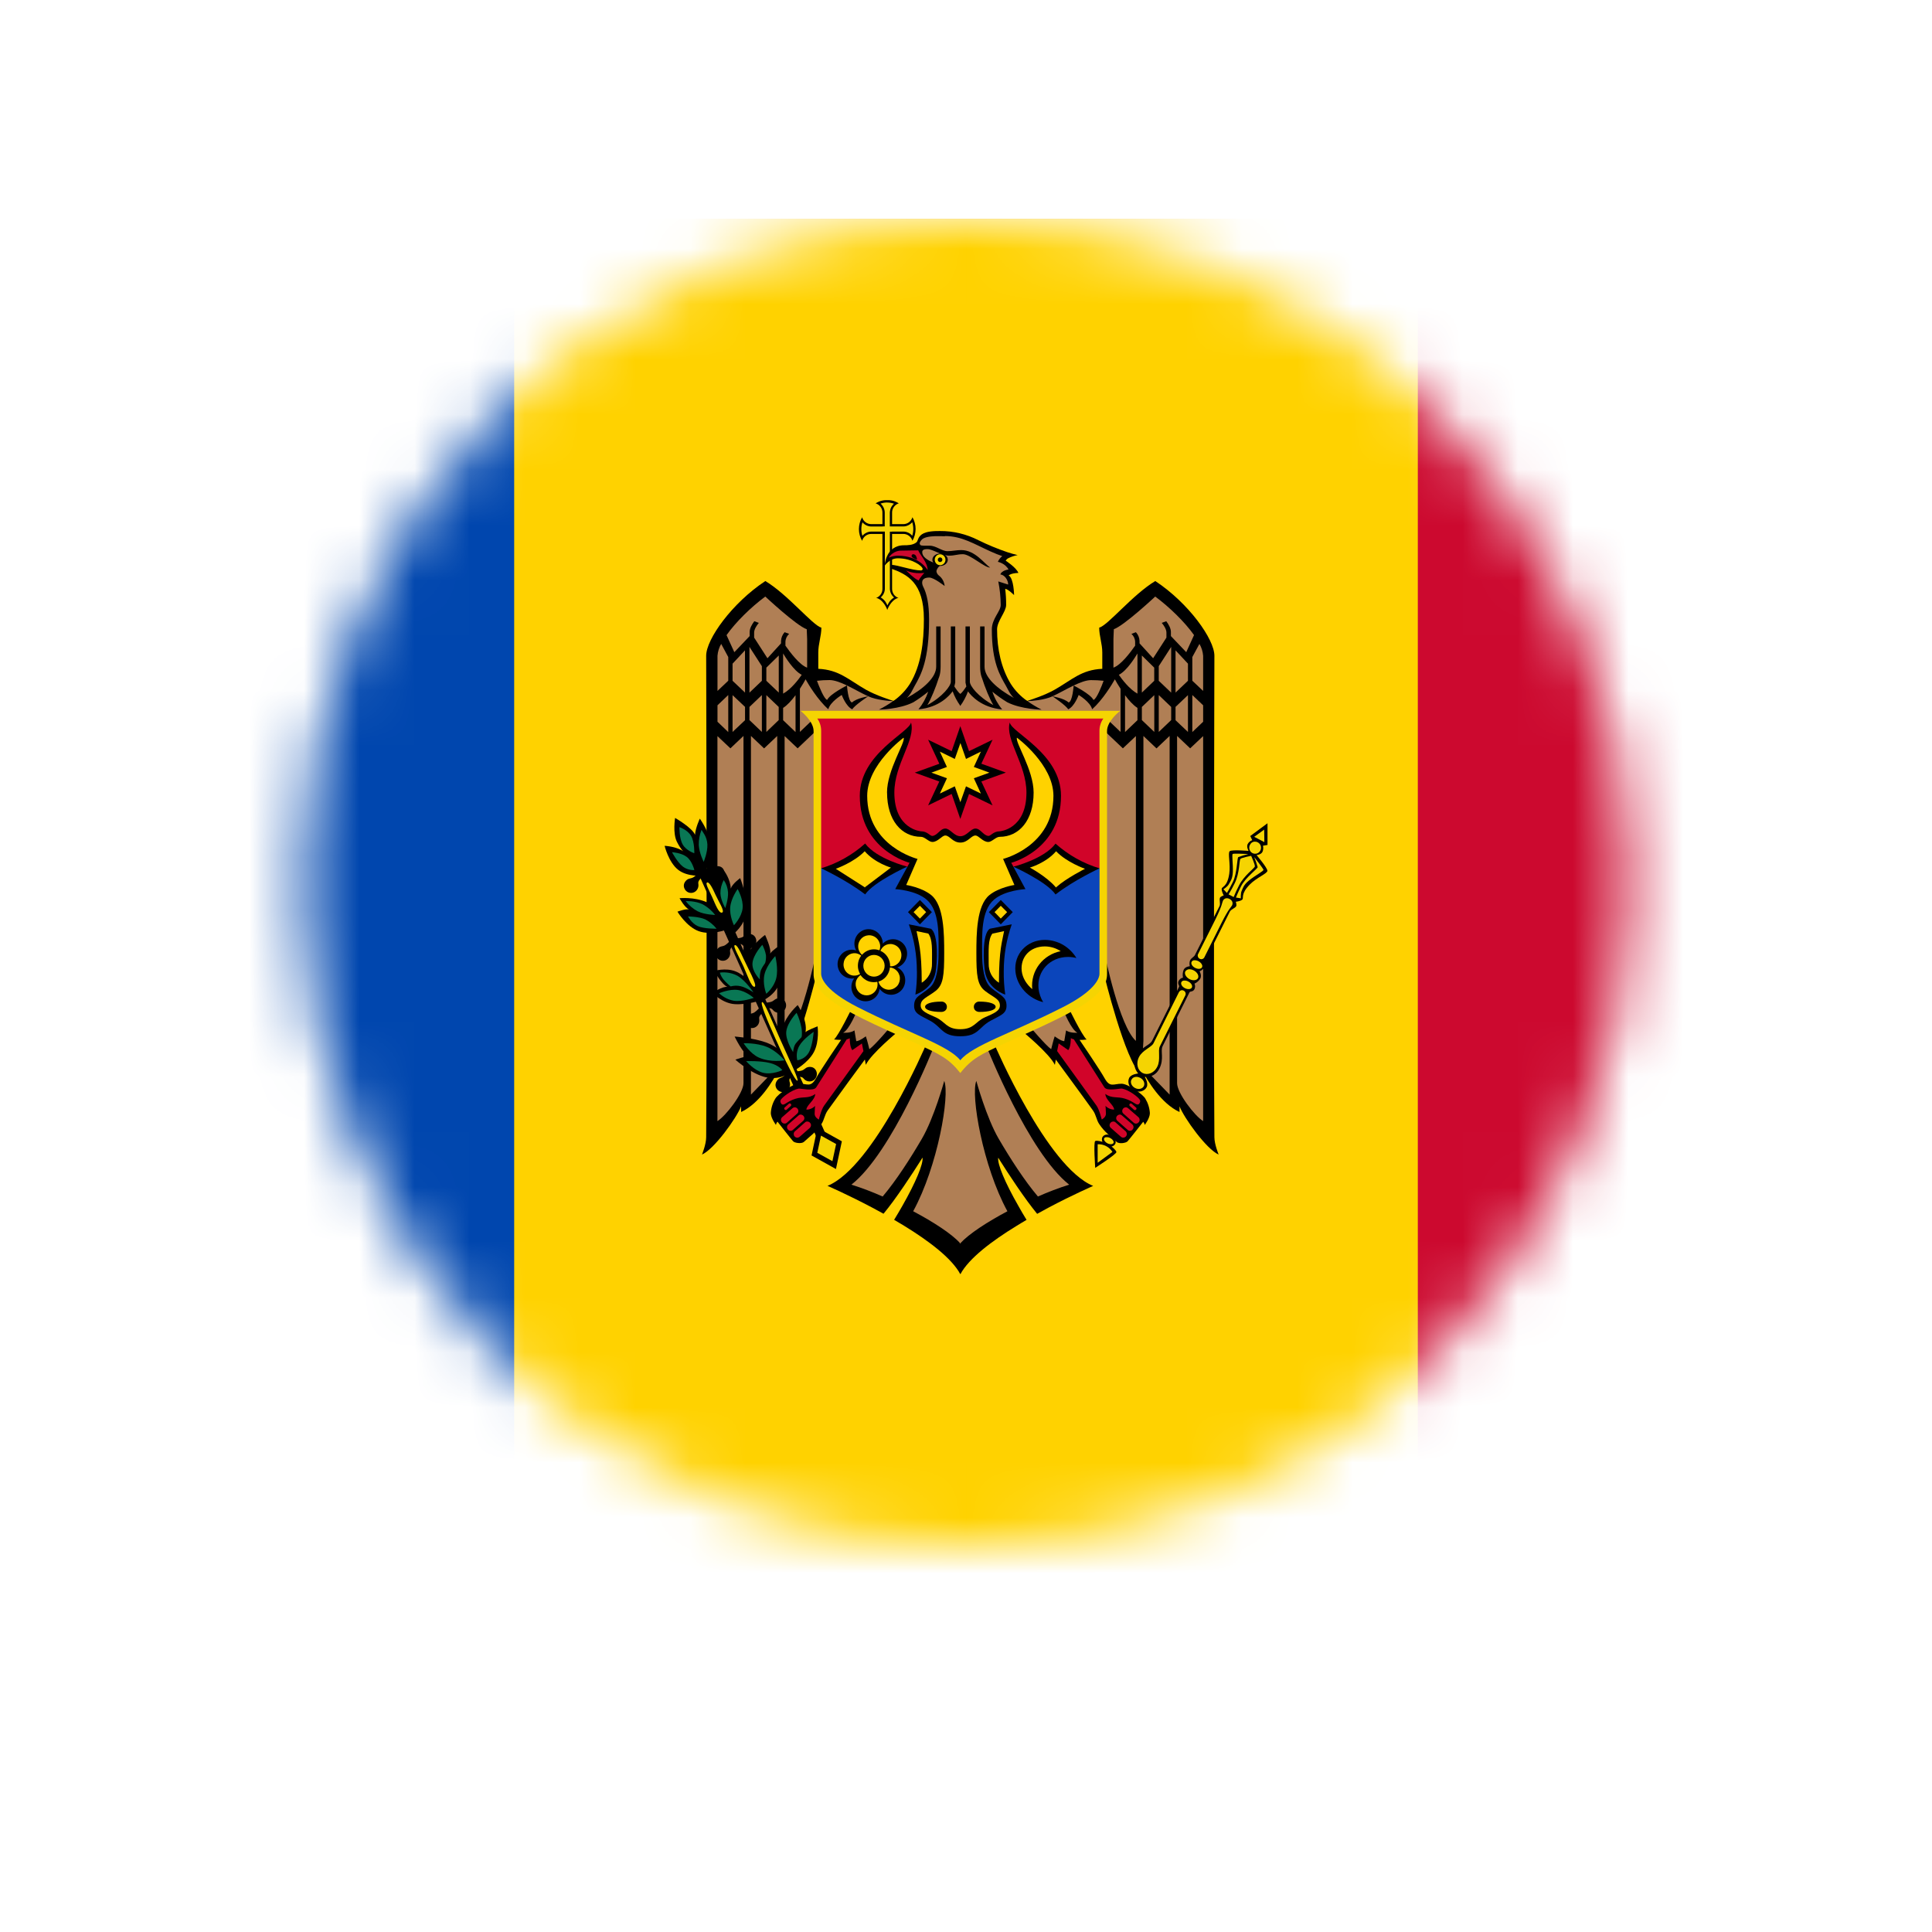 <svg width="35" height="35" viewBox="0 0 35 35" fill="none" xmlns="http://www.w3.org/2000/svg">
<g filter="url(#filter0_d)">
<circle cx="17.5" cy="16" r="13" fill="white"/>
</g>
<mask id="mask0" mask-type="alpha" maskUnits="userSpaceOnUse" x="5" y="3" width="25" height="26">
<circle cx="17.5" cy="16" r="12.037" fill="white"/>
</mask>
<g mask="url(#mask0)">
<path d="M42.055 3.963H-7.056V29H42.055V3.963Z" fill="#CC092F"/>
<path d="M25.685 3.963H-7.056V29H25.685V3.963Z" fill="#FFD200"/>
<path d="M9.315 3.963H-7.056V29H9.315V3.963Z" fill="#0046AE"/>
<path d="M16.073 9.061C15.999 9.057 15.926 9.078 15.863 9.119C15.899 9.13 15.931 9.152 15.953 9.183C15.975 9.213 15.987 9.25 15.986 9.288V9.495H15.784C15.747 9.495 15.71 9.483 15.681 9.461C15.65 9.439 15.629 9.407 15.618 9.371C15.58 9.436 15.56 9.509 15.56 9.585C15.56 9.66 15.58 9.734 15.618 9.798C15.628 9.762 15.65 9.73 15.68 9.707C15.71 9.685 15.746 9.672 15.784 9.673H15.986V10.665C15.987 10.702 15.976 10.738 15.955 10.768C15.935 10.797 15.906 10.82 15.872 10.832C15.969 10.846 16.052 10.978 16.074 11.05C16.097 10.978 16.18 10.846 16.277 10.832C16.243 10.82 16.213 10.798 16.192 10.768C16.172 10.738 16.16 10.702 16.161 10.665V9.673H16.364C16.401 9.672 16.437 9.684 16.467 9.707C16.497 9.729 16.519 9.761 16.53 9.797C16.567 9.732 16.587 9.658 16.587 9.583C16.587 9.508 16.567 9.434 16.53 9.37C16.519 9.406 16.497 9.438 16.467 9.461C16.437 9.483 16.401 9.495 16.364 9.495H16.161V9.288C16.16 9.25 16.172 9.214 16.194 9.183C16.216 9.152 16.247 9.13 16.282 9.119C16.22 9.078 16.147 9.057 16.073 9.061V9.061Z" fill="black"/>
<path d="M16.073 9.103C16.032 9.103 15.992 9.11 15.953 9.123C15.976 9.144 15.995 9.169 16.008 9.197C16.021 9.226 16.028 9.257 16.028 9.288V9.495C16.028 9.498 16.028 9.501 16.028 9.504V9.536H15.996L15.988 9.538H15.785C15.755 9.538 15.724 9.531 15.697 9.518C15.669 9.505 15.644 9.486 15.624 9.462C15.611 9.502 15.604 9.543 15.604 9.585C15.604 9.626 15.61 9.668 15.623 9.707C15.643 9.683 15.668 9.664 15.696 9.651C15.724 9.637 15.754 9.63 15.785 9.63H16.03C16.03 9.635 16.03 9.639 16.03 9.643V9.666C16.031 9.669 16.031 9.672 16.03 9.674V10.667C16.03 10.697 16.022 10.726 16.009 10.753C15.996 10.78 15.978 10.803 15.955 10.822C15.985 10.841 16.012 10.865 16.035 10.893C16.051 10.917 16.065 10.941 16.077 10.967C16.088 10.941 16.102 10.917 16.119 10.893C16.141 10.866 16.167 10.842 16.197 10.824C16.174 10.805 16.155 10.781 16.142 10.754C16.129 10.727 16.122 10.697 16.121 10.667V9.632H16.155C16.158 9.631 16.16 9.63 16.163 9.63H16.366C16.396 9.63 16.426 9.637 16.454 9.65C16.482 9.663 16.506 9.682 16.526 9.706C16.539 9.666 16.546 9.624 16.545 9.582C16.545 9.541 16.538 9.499 16.526 9.46C16.506 9.484 16.481 9.503 16.453 9.516C16.425 9.53 16.395 9.537 16.364 9.537H16.161C16.158 9.537 16.155 9.537 16.153 9.537H16.12V9.504C16.12 9.501 16.12 9.498 16.12 9.496V9.289C16.121 9.258 16.128 9.227 16.14 9.199C16.153 9.171 16.172 9.146 16.195 9.125C16.156 9.111 16.115 9.104 16.074 9.104" fill="#F5D402"/>
<path d="M18.608 12.698C18.49 12.616 18.389 12.511 18.311 12.389C18.137 12.104 18.063 11.755 18.063 11.401C18.063 11.251 18.227 11.082 18.227 10.96C18.228 10.863 18.222 10.764 18.21 10.667C18.268 10.675 18.371 10.781 18.371 10.781C18.371 10.781 18.367 10.477 18.273 10.424C18.273 10.424 18.311 10.384 18.449 10.379C18.41 10.28 18.219 10.157 18.219 10.157C18.231 10.137 18.248 10.121 18.269 10.111C18.322 10.085 18.378 10.066 18.436 10.056C18.373 10.041 18.31 10.024 18.248 10.003C18.069 9.942 17.895 9.87 17.726 9.787C17.509 9.676 17.27 9.618 17.027 9.62C16.929 9.62 16.786 9.622 16.702 9.679C16.625 9.732 16.631 9.799 16.604 9.823C16.54 9.879 16.431 9.878 16.379 9.878C16.04 9.878 16.027 10.248 16.027 10.248C16.027 10.248 16.114 10.114 16.267 10.114C16.522 10.114 16.715 10.256 16.715 10.308C16.715 10.33 16.688 10.334 16.688 10.334C16.521 10.334 16.27 10.236 16.137 10.231V10.298C16.435 10.404 16.737 10.554 16.737 11.214C16.737 11.63 16.688 12.054 16.484 12.388C16.406 12.51 16.304 12.616 16.186 12.698L17.397 12.921L18.608 12.698Z" fill="black"/>
<path d="M17.397 12.42L16.186 12.698C16.132 12.681 15.872 12.599 15.69 12.496C15.37 12.314 15.204 12.134 14.824 12.116V11.821C14.824 11.663 14.88 11.521 14.88 11.371C14.72 11.327 14.275 10.773 13.865 10.526C13.261 10.925 12.793 11.579 12.793 11.88C12.793 11.88 12.812 18.349 12.793 20.602C12.793 20.732 12.717 20.916 12.717 20.916C12.937 20.82 13.341 20.257 13.426 20.042V20.145C13.759 19.99 14.003 19.584 14.112 19.373C14.114 19.404 14.119 19.48 14.119 19.48C14.416 19.214 14.795 17.644 14.795 17.644L15.427 18.275C15.427 18.275 15.198 18.748 15.11 18.831C15.152 18.836 15.194 18.838 15.237 18.838C15.195 18.899 14.878 19.365 14.779 19.54C14.686 19.705 14.62 19.631 14.477 19.631C14.358 19.631 14.089 19.824 14.046 19.902C13.997 19.981 13.969 20.072 13.964 20.165C13.964 20.255 14.057 20.379 14.057 20.379C14.061 20.357 14.07 20.337 14.085 20.32C14.085 20.32 14.33 20.633 14.367 20.674C14.394 20.706 14.521 20.726 14.565 20.685C14.676 20.582 14.783 20.511 14.882 20.362C14.933 20.285 14.937 20.198 14.995 20.116C15.191 19.841 15.579 19.314 15.668 19.194C15.674 19.227 15.68 19.256 15.685 19.29C15.786 19.082 16.27 18.686 16.27 18.686L16.777 18.923C16.777 18.923 15.831 21.142 14.991 21.483C14.991 21.483 15.356 21.641 15.805 21.879C15.87 21.913 15.938 21.951 16.006 21.988C16.063 21.919 16.122 21.842 16.181 21.762C16.449 21.396 16.712 20.971 16.712 20.971C16.73 21.083 16.588 21.422 16.349 21.842C16.301 21.925 16.252 22.011 16.198 22.098C16.259 22.133 16.319 22.169 16.379 22.206C16.824 22.479 17.241 22.793 17.396 23.081L17.505 22.802L17.396 22.524V12.788L17.451 12.649L17.397 12.42Z" fill="black"/>
<path d="M17.396 22.524C17.24 22.351 16.912 22.139 16.543 21.943C16.989 21.128 17.21 19.839 17.106 19.582C17.106 19.582 16.923 20.25 16.7 20.631C16.493 20.985 16.238 21.383 15.99 21.676C15.806 21.594 15.617 21.522 15.424 21.461C16.163 20.881 16.917 18.965 16.917 18.965L16.136 18.596C16.136 18.596 15.844 18.943 15.749 19.007C15.749 19.007 15.709 18.835 15.685 18.774C15.685 18.774 15.573 18.86 15.512 18.862C15.512 18.862 15.493 18.745 15.479 18.667C15.403 18.72 15.274 18.709 15.274 18.709C15.387 18.653 15.52 18.321 15.52 18.321L14.774 17.31C14.774 17.31 14.513 18.593 14.214 18.857V13.334L14.45 13.557L14.808 13.216V12.957L14.491 13.259V12.478C14.539 12.405 14.57 12.35 14.594 12.306C14.645 12.397 14.812 12.677 15.006 12.849C15.038 12.716 15.249 12.59 15.249 12.59C15.249 12.59 15.325 12.799 15.44 12.85C15.481 12.777 15.727 12.615 15.727 12.615C15.727 12.615 15.519 12.647 15.435 12.726C15.363 12.71 15.344 12.418 15.344 12.418C15.344 12.418 15.038 12.57 14.985 12.679C14.927 12.663 14.836 12.428 14.8 12.333C14.876 12.324 14.952 12.32 15.028 12.32C15.115 12.32 15.227 12.362 15.344 12.418C15.472 12.48 15.607 12.558 15.726 12.613C15.88 12.684 16.112 12.699 16.18 12.701C16.098 12.759 16.013 12.81 15.924 12.855C15.924 12.855 16.29 12.852 16.547 12.722C16.641 12.664 16.73 12.6 16.815 12.531C16.776 12.647 16.716 12.755 16.639 12.85C17.017 12.817 17.205 12.597 17.258 12.523C17.292 12.618 17.339 12.706 17.398 12.787H17.534V22.245L17.396 22.524Z" fill="#B07F55"/>
<path d="M14.615 11.399L14.622 11.576V12.095C14.485 12.047 14.313 11.817 14.229 11.697V11.625C14.23 11.598 14.237 11.572 14.248 11.547C14.26 11.523 14.276 11.501 14.296 11.483L14.214 11.453C14.174 11.497 14.151 11.554 14.149 11.614V11.655L13.903 11.925L13.662 11.551V11.46C13.662 11.399 13.708 11.33 13.747 11.284L13.665 11.254C13.624 11.308 13.581 11.381 13.581 11.448V11.523C13.524 11.583 13.303 11.815 13.303 11.815L13.162 11.506C13.331 11.267 13.605 10.999 13.864 10.807C13.864 10.807 14.425 11.332 14.614 11.399H14.615Z" fill="#B07F55"/>
<path d="M13.193 11.903V12.332L12.998 12.517V11.88C13.004 11.804 13.027 11.73 13.065 11.665L13.193 11.903Z" fill="#B07F55"/>
<path d="M13.802 12.068V12.333L13.577 12.548V11.719L13.802 12.068Z" fill="#B07F55"/>
<path d="M13.497 12.547L13.271 12.333V12.023L13.496 11.782L13.497 12.547Z" fill="#B07F55"/>
<path d="M14.524 12.225C14.472 12.301 14.335 12.485 14.187 12.566V11.838C14.221 11.895 14.376 12.151 14.524 12.225Z" fill="#B07F55"/>
<path d="M14.108 11.875V12.547L13.883 12.333V12.095L14.108 11.875Z" fill="#B07F55"/>
<path d="M13.193 12.591V13.262L12.998 13.075V12.777L13.193 12.591Z" fill="#B07F55"/>
<path d="M13.497 12.806V13.047L13.271 13.26V12.593L13.497 12.806Z" fill="#B07F55"/>
<path d="M13.802 12.592V13.26L13.577 13.045V12.807L13.802 12.592Z" fill="#B07F55"/>
<path d="M14.107 12.807V13.045L13.883 13.26V12.593L14.107 12.807Z" fill="#B07F55"/>
<path d="M14.412 13.262L14.187 13.047V12.824C14.264 12.776 14.342 12.687 14.412 12.594V13.262Z" fill="#B07F55"/>
<path d="M13.842 13.558L14.08 13.333V18.859C14.08 18.859 14.096 19.133 14.107 19.311L13.604 19.83V13.332L13.842 13.558Z" fill="#B07F55"/>
<path d="M13.469 19.623C13.469 19.801 13.151 20.215 12.997 20.31V13.335L13.232 13.557L13.469 13.332V19.623Z" fill="#B07F55"/>
<path d="M15.441 19.024L15.614 18.903C15.614 18.903 15.626 18.961 15.642 19.042C15.568 19.145 15.141 19.737 14.931 20.028C14.878 20.099 14.834 20.282 14.834 20.282C14.834 20.282 14.758 20.245 14.758 20.178C14.758 20.111 14.766 20.035 14.766 20.035C14.746 20.056 14.721 20.073 14.694 20.084C14.667 20.096 14.639 20.102 14.609 20.102C14.609 20.021 14.763 19.933 14.769 19.818C14.652 19.907 14.55 19.861 14.414 19.904C14.267 19.95 14.226 20.013 14.181 20.011C14.153 20.009 14.13 19.962 14.14 19.933C14.158 19.884 14.34 19.746 14.467 19.721C14.498 19.715 14.738 19.775 14.786 19.699C14.985 19.386 15.308 18.878 15.339 18.829C15.358 18.825 15.377 18.818 15.394 18.808C15.394 18.808 15.392 18.968 15.441 19.025L15.441 19.024Z" fill="#D10429"/>
<path d="M14.328 19.999C14.332 20.004 14.334 20.011 14.334 20.018C14.334 20.025 14.331 20.031 14.326 20.036L14.248 20.106C14.242 20.109 14.236 20.11 14.23 20.109C14.224 20.108 14.218 20.105 14.214 20.1C14.21 20.095 14.208 20.089 14.207 20.082C14.207 20.076 14.209 20.07 14.213 20.065L14.291 19.995C14.294 19.993 14.297 19.991 14.3 19.99C14.303 19.989 14.306 19.989 14.309 19.989C14.316 19.99 14.323 19.994 14.328 19.999Z" fill="#D10429"/>
<path d="M14.446 20.083C14.452 20.089 14.456 20.096 14.459 20.104C14.462 20.112 14.463 20.12 14.463 20.128C14.463 20.136 14.461 20.144 14.458 20.152C14.454 20.159 14.45 20.166 14.444 20.172L14.253 20.341C14.239 20.352 14.223 20.356 14.207 20.354C14.19 20.353 14.175 20.344 14.164 20.331C14.153 20.319 14.147 20.302 14.148 20.286C14.148 20.269 14.155 20.253 14.167 20.241L14.358 20.075C14.368 20.067 14.379 20.062 14.392 20.06C14.402 20.06 14.412 20.061 14.422 20.065C14.431 20.069 14.44 20.075 14.446 20.083Z" fill="#D10429"/>
<path d="M14.555 20.214C14.561 20.22 14.565 20.227 14.568 20.235C14.571 20.243 14.572 20.251 14.572 20.259C14.572 20.267 14.57 20.275 14.566 20.283C14.563 20.29 14.558 20.297 14.552 20.303L14.361 20.472C14.355 20.477 14.348 20.481 14.34 20.483C14.332 20.486 14.324 20.486 14.316 20.485C14.308 20.485 14.3 20.482 14.293 20.478C14.286 20.474 14.28 20.469 14.274 20.462C14.263 20.45 14.257 20.433 14.258 20.417C14.258 20.4 14.265 20.384 14.277 20.372L14.468 20.206C14.477 20.197 14.488 20.192 14.5 20.191C14.511 20.191 14.521 20.193 14.53 20.197C14.54 20.201 14.548 20.207 14.555 20.215L14.555 20.214Z" fill="#D10429"/>
<path d="M14.621 20.318C14.631 20.317 14.641 20.319 14.651 20.323C14.66 20.327 14.669 20.333 14.675 20.341C14.687 20.353 14.693 20.37 14.692 20.386C14.691 20.403 14.684 20.419 14.673 20.431L14.482 20.598C14.469 20.607 14.453 20.612 14.437 20.61C14.421 20.608 14.406 20.6 14.395 20.588C14.384 20.576 14.379 20.56 14.379 20.544C14.379 20.527 14.385 20.511 14.396 20.499L14.587 20.33C14.596 20.322 14.607 20.318 14.619 20.317L14.621 20.318Z" fill="#D10429"/>
<path d="M17.396 12.42L18.608 12.698C18.662 12.681 18.922 12.599 19.103 12.496C19.423 12.314 19.589 12.134 19.969 12.116V11.821C19.969 11.663 19.913 11.521 19.913 11.371C20.074 11.327 20.519 10.773 20.929 10.526C21.533 10.925 22 11.579 22 11.88C22 11.88 21.982 18.349 22 20.602C22 20.732 22.077 20.916 22.077 20.916C21.857 20.82 21.453 20.257 21.368 20.042V20.145C21.035 19.99 20.791 19.584 20.682 19.373C20.68 19.404 20.675 19.48 20.675 19.48C20.378 19.214 19.999 17.644 19.999 17.644L19.368 18.276C19.368 18.276 19.596 18.749 19.685 18.832C19.643 18.837 19.6 18.84 19.558 18.839C19.599 18.9 19.917 19.366 20.016 19.542C20.109 19.706 20.175 19.633 20.318 19.633C20.436 19.633 20.705 19.825 20.749 19.903C20.797 19.983 20.826 20.073 20.831 20.167C20.831 20.257 20.738 20.38 20.738 20.38C20.734 20.358 20.725 20.338 20.71 20.322C20.71 20.322 20.465 20.634 20.428 20.675C20.401 20.707 20.274 20.728 20.23 20.687C20.119 20.584 20.012 20.512 19.913 20.363C19.862 20.287 19.858 20.199 19.8 20.117C19.604 19.842 19.215 19.316 19.127 19.195C19.12 19.229 19.116 19.257 19.11 19.291C19.009 19.083 18.525 18.687 18.525 18.687L18.018 18.925C18.018 18.925 18.964 21.143 19.804 21.484C19.804 21.484 19.439 21.642 18.99 21.88C18.924 21.915 18.857 21.952 18.789 21.99C18.732 21.92 18.673 21.843 18.614 21.763C18.346 21.397 18.084 20.973 18.084 20.973C18.065 21.084 18.207 21.424 18.447 21.843C18.494 21.927 18.543 22.012 18.597 22.099C18.537 22.135 18.476 22.17 18.416 22.208C17.971 22.48 17.554 22.794 17.399 23.082L17.29 22.804L17.399 22.526V12.789L17.344 12.65L17.396 12.42Z" fill="black"/>
<path d="M17.396 22.524C17.555 22.351 17.882 22.139 18.25 21.943C17.804 21.128 17.583 19.839 17.687 19.582C17.687 19.582 17.87 20.25 18.093 20.631C18.3 20.985 18.555 21.383 18.803 21.676C18.988 21.594 19.177 21.522 19.369 21.461C18.631 20.881 17.875 18.965 17.875 18.965L18.656 18.596C18.656 18.596 18.948 18.943 19.043 19.007C19.043 19.007 19.084 18.835 19.107 18.774C19.107 18.774 19.219 18.86 19.28 18.862C19.28 18.862 19.299 18.745 19.313 18.667C19.39 18.72 19.518 18.709 19.518 18.709C19.405 18.653 19.273 18.321 19.273 18.321L20.018 17.31C20.018 17.31 20.28 18.593 20.578 18.857V13.334L20.342 13.557L19.983 13.217V12.959L20.3 13.26V12.478C20.252 12.405 20.221 12.35 20.197 12.306C20.145 12.397 19.978 12.677 19.785 12.849C19.753 12.716 19.541 12.59 19.541 12.59C19.541 12.59 19.466 12.799 19.351 12.85C19.31 12.777 19.067 12.615 19.067 12.615C19.067 12.615 19.275 12.648 19.359 12.726C19.431 12.71 19.45 12.419 19.45 12.419C19.45 12.419 19.755 12.571 19.809 12.68C19.867 12.664 19.958 12.429 19.993 12.333C19.918 12.325 19.841 12.321 19.765 12.321C19.678 12.321 19.567 12.363 19.45 12.419C19.321 12.481 19.187 12.558 19.068 12.614C18.914 12.685 18.682 12.699 18.614 12.702C18.695 12.76 18.781 12.811 18.869 12.856C18.869 12.856 18.504 12.852 18.247 12.722C18.153 12.665 18.064 12.601 17.978 12.531C18.017 12.648 18.077 12.757 18.155 12.852C17.777 12.819 17.589 12.599 17.536 12.525C17.502 12.62 17.455 12.708 17.396 12.789H17.26V22.247L17.396 22.524Z" fill="#B07F55"/>
<path d="M20.178 11.399L20.171 11.576V12.095C20.308 12.047 20.48 11.817 20.564 11.697V11.625C20.563 11.598 20.556 11.572 20.545 11.547C20.533 11.523 20.517 11.501 20.497 11.483L20.578 11.453C20.619 11.497 20.642 11.554 20.644 11.614V11.655L20.89 11.925L21.131 11.551V11.46C21.131 11.399 21.085 11.33 21.046 11.284L21.128 11.254C21.169 11.308 21.212 11.381 21.212 11.448V11.523C21.269 11.583 21.49 11.815 21.49 11.815C21.49 11.815 21.601 11.571 21.631 11.505C21.462 11.267 21.187 10.999 20.928 10.807C20.928 10.807 20.367 11.332 20.178 11.399L20.178 11.399Z" fill="#B07F55"/>
<path d="M21.6 11.903V12.332L21.796 12.517V11.88C21.79 11.804 21.767 11.73 21.729 11.665L21.6 11.903Z" fill="#B07F55"/>
<path d="M20.992 12.068V12.333L21.217 12.548V11.719L20.992 12.068Z" fill="#B07F55"/>
<path d="M21.296 12.547L21.521 12.333V12.023L21.296 11.782V12.547Z" fill="#B07F55"/>
<path d="M20.269 12.225C20.322 12.301 20.458 12.485 20.606 12.566V11.838C20.572 11.895 20.417 12.151 20.269 12.225Z" fill="#B07F55"/>
<path d="M20.686 11.875V12.547L20.91 12.333V12.095L20.686 11.875Z" fill="#B07F55"/>
<path d="M21.6 12.591V13.262L21.796 13.075V12.777L21.6 12.591Z" fill="#B07F55"/>
<path d="M21.296 12.806V13.047L21.521 13.26V12.593L21.296 12.806Z" fill="#B07F55"/>
<path d="M20.992 12.592V13.26L21.217 13.045V12.807L20.992 12.592Z" fill="#B07F55"/>
<path d="M20.686 12.807V13.045L20.911 13.26V12.593L20.686 12.807Z" fill="#B07F55"/>
<path d="M20.381 13.262L20.606 13.047V12.824C20.529 12.776 20.45 12.687 20.381 12.594V13.262Z" fill="#B07F55"/>
<path d="M20.951 13.558L20.714 13.333V18.859C20.714 18.859 20.697 19.133 20.686 19.311L21.189 19.83V13.332L20.951 13.558Z" fill="#B07F55"/>
<path d="M21.324 19.623C21.324 19.801 21.642 20.215 21.796 20.31V13.335L21.561 13.557L21.324 13.332V19.623Z" fill="#B07F55"/>
<path d="M19.352 19.024L19.179 18.902C19.179 18.902 19.167 18.96 19.151 19.041C19.226 19.144 19.651 19.736 19.862 20.026C19.915 20.098 19.959 20.281 19.959 20.281C19.959 20.281 20.035 20.244 20.035 20.177C20.035 20.11 20.027 20.033 20.027 20.033C20.047 20.055 20.072 20.072 20.099 20.083C20.126 20.095 20.154 20.101 20.183 20.101C20.183 20.02 20.03 19.932 20.024 19.817C20.141 19.905 20.243 19.86 20.379 19.903C20.526 19.949 20.567 20.012 20.612 20.009C20.64 20.008 20.663 19.961 20.653 19.932C20.635 19.883 20.453 19.745 20.325 19.72C20.295 19.714 20.055 19.774 20.007 19.698C19.808 19.384 19.485 18.876 19.454 18.828C19.435 18.824 19.416 18.817 19.399 18.807C19.399 18.807 19.401 18.967 19.352 19.024V19.024Z" fill="#D10429"/>
<path d="M20.465 19.999C20.463 20.002 20.461 20.005 20.46 20.008C20.459 20.011 20.458 20.015 20.459 20.018C20.459 20.021 20.459 20.025 20.461 20.028C20.462 20.031 20.464 20.034 20.467 20.036L20.545 20.106C20.55 20.11 20.557 20.112 20.564 20.111C20.57 20.11 20.577 20.107 20.581 20.102C20.584 20.099 20.585 20.096 20.587 20.093C20.588 20.09 20.589 20.087 20.589 20.083C20.589 20.08 20.588 20.076 20.587 20.073C20.585 20.07 20.584 20.067 20.581 20.065L20.501 19.995C20.499 19.993 20.496 19.991 20.493 19.99C20.49 19.989 20.486 19.989 20.483 19.989C20.476 19.99 20.469 19.994 20.465 19.999H20.465Z" fill="#D10429"/>
<path d="M20.346 20.083C20.341 20.089 20.337 20.096 20.334 20.104C20.331 20.112 20.33 20.12 20.33 20.128C20.33 20.136 20.332 20.144 20.335 20.152C20.339 20.159 20.343 20.166 20.349 20.172L20.54 20.341C20.553 20.352 20.57 20.356 20.586 20.355C20.603 20.353 20.618 20.344 20.628 20.331C20.64 20.319 20.646 20.302 20.645 20.286C20.645 20.269 20.638 20.253 20.626 20.241L20.435 20.075C20.425 20.067 20.413 20.062 20.401 20.06C20.391 20.06 20.381 20.061 20.371 20.065C20.362 20.069 20.353 20.075 20.346 20.083Z" fill="#D10429"/>
<path d="M20.238 20.214C20.232 20.22 20.228 20.227 20.225 20.235C20.222 20.243 20.221 20.251 20.221 20.259C20.221 20.267 20.223 20.275 20.227 20.283C20.23 20.29 20.235 20.297 20.241 20.303L20.432 20.472C20.438 20.477 20.445 20.481 20.453 20.483C20.461 20.486 20.469 20.486 20.477 20.485C20.485 20.485 20.493 20.482 20.5 20.478C20.507 20.474 20.513 20.469 20.518 20.462C20.529 20.45 20.535 20.433 20.535 20.417C20.534 20.4 20.527 20.384 20.515 20.372L20.324 20.206C20.315 20.197 20.304 20.192 20.292 20.191C20.282 20.191 20.272 20.193 20.262 20.197C20.253 20.201 20.244 20.207 20.238 20.215V20.214Z" fill="#D10429"/>
<path d="M20.172 20.318C20.162 20.317 20.152 20.319 20.142 20.323C20.133 20.327 20.124 20.333 20.118 20.341C20.107 20.353 20.101 20.37 20.101 20.387C20.102 20.403 20.109 20.419 20.121 20.431L20.312 20.598C20.325 20.607 20.341 20.611 20.356 20.609C20.372 20.607 20.387 20.599 20.397 20.587C20.408 20.575 20.414 20.559 20.414 20.543C20.413 20.527 20.407 20.511 20.397 20.499L20.206 20.33C20.197 20.322 20.185 20.318 20.174 20.317L20.172 20.318Z" fill="#D10429"/>
<path d="M17.116 9.711C17.429 9.711 17.649 9.857 17.945 9.99C18.022 10.025 18.093 10.053 18.157 10.075C18.122 10.102 18.095 10.137 18.077 10.178C18.077 10.178 18.21 10.203 18.27 10.317C18.27 10.317 18.144 10.332 18.123 10.407C18.194 10.412 18.264 10.503 18.264 10.59L18.085 10.533C18.113 10.674 18.128 10.817 18.129 10.96C18.129 11.074 17.968 11.208 17.968 11.401C17.968 12.005 18.118 12.238 18.224 12.425C18.265 12.498 18.299 12.582 18.369 12.645C18.063 12.478 17.836 12.271 17.836 12.079V11.348H17.756V12.078C17.756 12.217 17.79 12.283 17.79 12.283C17.837 12.438 17.935 12.677 17.995 12.773C17.713 12.618 17.57 12.424 17.57 12.352V11.348H17.491V12.366L17.506 12.436C17.472 12.488 17.427 12.55 17.397 12.571C17.367 12.55 17.323 12.488 17.289 12.436L17.305 12.366V11.348H17.225V12.352C17.225 12.424 17.082 12.618 16.8 12.773C16.861 12.677 16.958 12.439 17.006 12.283C17.006 12.283 17.04 12.218 17.04 12.078V11.348H16.96V12.078C16.96 12.271 16.733 12.479 16.427 12.645C16.497 12.582 16.53 12.497 16.571 12.424C16.688 12.22 16.831 11.96 16.831 11.221C16.831 10.943 16.791 10.755 16.722 10.623C16.701 10.579 16.672 10.463 16.835 10.463C16.92 10.463 17.113 10.616 17.113 10.616C17.11 10.578 17.098 10.542 17.08 10.509C17.062 10.476 17.037 10.447 17.007 10.425C16.995 10.415 16.985 10.403 16.977 10.389C16.97 10.375 16.965 10.36 16.964 10.344C16.975 10.301 17.002 10.264 17.039 10.241C17.062 10.231 16.707 10.167 16.707 10.003C16.707 9.969 16.728 9.948 16.802 9.948C16.898 9.948 17.056 10.066 17.196 10.066C17.299 10.066 17.34 10.04 17.446 10.04C17.575 10.04 17.845 10.291 17.937 10.281C17.834 10.215 17.667 9.965 17.414 9.965C17.327 9.965 17.248 9.985 17.166 9.985C17.061 9.985 16.958 9.886 16.845 9.886C16.768 9.886 16.684 9.891 16.671 9.871C16.649 9.836 16.669 9.815 16.689 9.787C16.728 9.733 16.836 9.717 16.942 9.713C16.974 9.713 17.006 9.712 17.036 9.713C17.066 9.715 17.093 9.715 17.118 9.715L17.116 9.711Z" fill="#B07F55"/>
<path d="M16.101 10.102C16.125 10.062 16.16 10.029 16.201 10.007C16.242 9.985 16.288 9.973 16.334 9.975C16.404 9.975 16.634 9.97 16.634 9.97C16.665 10.051 16.805 10.187 16.805 10.328C16.805 10.328 16.662 10.067 16.266 10.067C16.21 10.067 16.154 10.079 16.102 10.102H16.101Z" fill="#CC092F"/>
<path d="M16.745 10.378C16.745 10.378 16.661 10.469 16.643 10.517C16.559 10.485 16.414 10.332 16.414 10.332C16.414 10.332 16.537 10.405 16.745 10.378Z" fill="#D10429"/>
<path d="M16.612 10.139C16.612 10.139 16.514 10.107 16.514 10.074C16.514 10.031 16.561 10.031 16.59 10.064C16.603 10.087 16.611 10.112 16.612 10.139V10.139Z" fill="black"/>
<path d="M17.031 10.253C17.108 10.253 17.17 10.203 17.17 10.14C17.17 10.078 17.108 10.028 17.031 10.028C16.954 10.028 16.891 10.078 16.891 10.14C16.891 10.203 16.954 10.253 17.031 10.253Z" fill="black"/>
<path d="M17.031 10.239C17.084 10.239 17.128 10.195 17.128 10.14C17.128 10.086 17.084 10.041 17.031 10.041C16.977 10.041 16.934 10.086 16.934 10.14C16.934 10.195 16.977 10.239 17.031 10.239Z" fill="#F5D402"/>
<path d="M17.031 10.182C17.053 10.182 17.072 10.164 17.072 10.14C17.072 10.117 17.053 10.098 17.031 10.098C17.008 10.098 16.989 10.117 16.989 10.14C16.989 10.164 17.008 10.182 17.031 10.182Z" fill="black"/>
<path d="M14.809 20.43L15.251 20.676L15.144 21.178L14.702 20.932L14.809 20.43Z" fill="black"/>
<path d="M12.75 15.612L12.59 15.686L14.389 19.703H14.58L12.75 15.612ZM14.871 20.35L14.741 20.487L14.823 20.67L14.981 20.596L14.871 20.35Z" fill="black"/>
<path d="M13.309 18.779C13.309 18.779 13.46 19.098 13.576 19.141C13.516 19.125 13.322 19.197 13.322 19.197C13.322 19.197 13.664 19.507 13.953 19.528C14.198 19.545 14.317 19.42 14.317 19.42L14.268 19.155C14.162 19.034 14.028 18.941 13.878 18.885C13.635 18.799 13.309 18.778 13.309 18.778V18.779Z" fill="black"/>
<path d="M14.451 18.208C14.451 18.208 14.242 18.39 14.185 18.602C14.127 18.814 14.222 19.054 14.222 19.054L14.398 19.388C14.398 19.388 14.641 19.255 14.745 19.058C14.849 18.86 14.811 18.593 14.811 18.593C14.811 18.593 14.618 18.666 14.593 18.699C14.633 18.48 14.451 18.207 14.451 18.207L14.451 18.208Z" fill="black"/>
<path d="M13.779 18.123C13.779 18.123 13.541 18.205 13.31 18.191C13.09 18.177 12.906 17.989 12.906 17.989C12.906 17.989 13.089 17.863 13.179 17.879C13.08 17.843 12.937 17.59 12.937 17.59C12.937 17.59 13.141 17.527 13.322 17.596C13.503 17.666 13.661 17.868 13.661 17.868L13.779 18.123H13.779Z" fill="black"/>
<path d="M13.86 16.937C13.86 16.937 13.979 17.188 13.951 17.276C13.988 17.218 14.128 17.127 14.128 17.127C14.128 17.127 14.212 17.534 14.132 17.785C14.051 18.036 13.804 18.132 13.804 18.132L13.534 17.594C13.534 17.594 13.493 17.395 13.578 17.237C13.662 17.08 13.86 16.937 13.86 16.937V16.937Z" fill="black"/>
<path d="M12.312 16.272C12.312 16.272 12.57 16.244 12.803 16.344C13 16.427 13.06 16.579 13.06 16.579L13.157 16.843C13.157 16.843 12.877 16.95 12.656 16.868C12.435 16.787 12.273 16.516 12.273 16.516C12.273 16.516 12.427 16.456 12.486 16.478C12.4 16.44 12.311 16.272 12.311 16.272H12.312Z" fill="black"/>
<path d="M13.121 15.78C13.121 15.78 13.234 15.928 13.238 16.098C13.268 16.008 13.409 15.908 13.409 15.908C13.409 15.908 13.553 16.266 13.521 16.52C13.49 16.774 13.281 16.924 13.281 16.924L13.021 16.421C13.021 16.421 12.937 16.214 12.961 16.054C12.986 15.894 13.121 15.781 13.121 15.781V15.78Z" fill="black"/>
<path d="M12.23 14.818C12.23 14.818 12.184 15.092 12.263 15.25C12.334 15.391 12.379 15.422 12.379 15.422C12.244 15.331 12.04 15.323 12.04 15.323C12.04 15.323 12.112 15.621 12.285 15.757C12.458 15.893 12.727 15.861 12.727 15.861C12.727 15.861 12.903 15.622 12.891 15.365C12.878 15.107 12.678 14.83 12.678 14.83C12.678 14.83 12.599 14.997 12.591 15.123C12.54 14.994 12.229 14.817 12.229 14.817L12.23 14.818Z" fill="black"/>
<path d="M14.331 19.41L14.338 19.509C14.499 19.51 14.523 19.494 14.564 19.545C14.583 19.567 14.609 19.582 14.637 19.588C14.666 19.594 14.695 19.591 14.722 19.579C14.753 19.564 14.778 19.537 14.79 19.504C14.802 19.471 14.801 19.434 14.787 19.402C14.757 19.335 14.696 19.32 14.637 19.332C14.601 19.339 14.578 19.369 14.547 19.385C14.489 19.416 14.331 19.41 14.331 19.41Z" fill="black"/>
<path d="M14.317 19.335L14.395 19.393C14.312 19.532 14.286 19.545 14.307 19.608C14.315 19.636 14.314 19.666 14.304 19.694C14.294 19.721 14.276 19.745 14.252 19.762C14.223 19.781 14.188 19.788 14.154 19.781C14.12 19.774 14.09 19.754 14.07 19.724C14.031 19.663 14.051 19.603 14.092 19.557C14.117 19.53 14.154 19.525 14.183 19.507C14.239 19.473 14.32 19.334 14.32 19.334L14.317 19.335Z" fill="black"/>
<path d="M13.774 18.166L13.781 18.265C13.942 18.265 13.966 18.25 14.007 18.302C14.026 18.324 14.052 18.339 14.081 18.345C14.109 18.351 14.138 18.348 14.165 18.335C14.196 18.32 14.221 18.294 14.233 18.26C14.245 18.227 14.244 18.19 14.23 18.158C14.2 18.091 14.139 18.077 14.08 18.089C14.044 18.096 14.021 18.125 13.99 18.141C13.932 18.172 13.774 18.166 13.774 18.166V18.166Z" fill="black"/>
<path d="M13.807 18.201L13.875 18.271C13.771 18.396 13.744 18.404 13.755 18.469C13.758 18.498 13.753 18.528 13.739 18.554C13.725 18.58 13.703 18.6 13.676 18.613C13.645 18.627 13.609 18.628 13.576 18.616C13.543 18.604 13.517 18.579 13.502 18.547C13.473 18.48 13.502 18.424 13.549 18.386C13.578 18.363 13.615 18.364 13.647 18.351C13.708 18.326 13.807 18.201 13.807 18.201V18.201Z" fill="black"/>
<path d="M13.235 17.002L13.242 17.101C13.402 17.102 13.426 17.086 13.467 17.137C13.486 17.16 13.512 17.175 13.541 17.181C13.569 17.187 13.599 17.183 13.625 17.171C13.657 17.156 13.681 17.129 13.693 17.096C13.706 17.063 13.704 17.026 13.69 16.994C13.66 16.927 13.599 16.913 13.54 16.924C13.505 16.932 13.481 16.961 13.45 16.977C13.392 17.008 13.235 17.002 13.235 17.002Z" fill="black"/>
<path d="M13.279 16.982L13.348 17.052C13.244 17.177 13.216 17.184 13.227 17.25C13.231 17.279 13.225 17.309 13.211 17.335C13.197 17.361 13.175 17.381 13.149 17.394C13.117 17.408 13.081 17.409 13.049 17.397C13.016 17.384 12.989 17.36 12.975 17.327C12.945 17.261 12.975 17.204 13.021 17.167C13.05 17.144 13.087 17.145 13.119 17.132C13.18 17.107 13.279 16.982 13.279 16.982V16.982Z" fill="black"/>
<path d="M12.66 15.773L12.667 15.872C12.827 15.873 12.851 15.857 12.892 15.908C12.912 15.93 12.938 15.946 12.966 15.952C12.994 15.958 13.024 15.954 13.05 15.942C13.082 15.927 13.106 15.9 13.119 15.867C13.131 15.834 13.13 15.797 13.115 15.765C13.085 15.698 13.024 15.684 12.966 15.695C12.93 15.703 12.906 15.732 12.876 15.748C12.818 15.778 12.66 15.773 12.66 15.773Z" fill="black"/>
<path d="M12.704 15.753L12.772 15.823C12.668 15.947 12.641 15.955 12.652 16.02C12.656 16.05 12.65 16.079 12.636 16.105C12.622 16.131 12.6 16.152 12.574 16.164C12.542 16.179 12.506 16.18 12.473 16.168C12.441 16.155 12.414 16.13 12.4 16.098C12.37 16.031 12.4 15.975 12.446 15.937C12.475 15.915 12.512 15.915 12.544 15.902C12.605 15.878 12.704 15.753 12.704 15.753V15.753Z" fill="black"/>
<path d="M14.873 20.573L15.147 20.725L15.08 21.036L14.806 20.884L14.873 20.573Z" fill="#F5D402"/>
<path d="M13.672 17.875C13.615 17.899 13.53 17.644 13.467 17.504C13.405 17.365 13.273 17.14 13.31 17.123C13.346 17.105 13.404 17.22 13.47 17.367C13.535 17.514 13.726 17.852 13.672 17.875V17.875Z" fill="#F5D402"/>
<path d="M13.083 16.532C13.025 16.556 12.962 16.389 12.9 16.249C12.837 16.11 12.773 16.004 12.81 15.987C12.847 15.97 12.911 16.094 12.963 16.211C13.016 16.329 13.136 16.509 13.083 16.532Z" fill="#F5D402"/>
<path d="M14.448 19.578C14.403 19.59 14.206 19.17 14.047 18.814C13.887 18.459 13.769 18.171 13.806 18.154C13.843 18.136 13.975 18.471 14.133 18.826C14.291 19.182 14.48 19.568 14.446 19.577L14.448 19.578Z" fill="#F5D402"/>
<path d="M12.309 14.985C12.309 14.985 12.303 15.185 12.368 15.299C12.433 15.412 12.578 15.457 12.578 15.457C12.578 15.457 12.585 15.257 12.52 15.144C12.454 15.03 12.309 14.985 12.309 14.985Z" fill="#097754"/>
<path d="M12.174 15.438C12.174 15.438 12.344 15.448 12.443 15.525C12.541 15.602 12.579 15.762 12.579 15.762C12.503 15.766 12.428 15.743 12.368 15.697C12.269 15.619 12.174 15.438 12.174 15.438Z" fill="#097754"/>
<path d="M12.709 15.033C12.674 15.121 12.657 15.214 12.659 15.309C12.666 15.452 12.748 15.613 12.748 15.613C12.748 15.613 12.821 15.441 12.815 15.298C12.808 15.155 12.729 15.074 12.709 15.033V15.033Z" fill="#097754"/>
<path d="M12.422 16.323C12.479 16.399 12.551 16.462 12.635 16.507C12.764 16.572 12.956 16.575 12.956 16.575C12.894 16.496 12.818 16.431 12.731 16.383C12.602 16.318 12.422 16.323 12.422 16.323V16.323Z" fill="#097754"/>
<path d="M12.463 16.6C12.463 16.6 12.525 16.723 12.637 16.776C12.75 16.829 12.981 16.824 12.981 16.824C12.926 16.755 12.857 16.698 12.78 16.657C12.667 16.604 12.463 16.602 12.463 16.602V16.6Z" fill="#097754"/>
<path d="M13.112 15.944C13.071 16.017 13.05 16.101 13.051 16.185C13.057 16.311 13.139 16.45 13.139 16.45C13.139 16.45 13.196 16.291 13.189 16.165C13.183 16.085 13.157 16.009 13.112 15.944V15.944Z" fill="#097754"/>
<path d="M13.363 16.106C13.363 16.106 13.246 16.266 13.229 16.43C13.213 16.593 13.296 16.762 13.296 16.762C13.296 16.762 13.436 16.617 13.453 16.454C13.47 16.29 13.363 16.106 13.363 16.106V16.106Z" fill="#097754"/>
<path d="M13.041 17.62C13.054 17.664 13.076 17.705 13.104 17.741C13.144 17.788 13.188 17.831 13.236 17.87C13.295 17.854 13.357 17.852 13.417 17.866C13.517 17.888 13.65 17.978 13.65 17.978C13.65 17.978 13.506 17.761 13.358 17.676C13.26 17.625 13.15 17.606 13.041 17.62V17.62Z" fill="#097754"/>
<path d="M13.027 17.994C13.027 17.994 13.212 17.913 13.365 17.934C13.518 17.955 13.655 18.078 13.655 18.078C13.655 18.078 13.449 18.151 13.296 18.13C13.196 18.112 13.102 18.064 13.027 17.994V17.994Z" fill="#097754"/>
<path d="M13.81 17.116C13.81 17.116 13.646 17.292 13.632 17.446C13.618 17.6 13.765 17.743 13.765 17.743C13.761 17.688 13.767 17.632 13.783 17.579C13.804 17.532 13.831 17.487 13.862 17.445C13.875 17.399 13.88 17.351 13.876 17.303C13.864 17.237 13.841 17.174 13.81 17.116Z" fill="#097754"/>
<path d="M14.045 17.32C14.045 17.32 13.891 17.48 13.85 17.65C13.809 17.821 13.882 18.003 13.882 18.003C13.882 18.003 14.022 17.89 14.063 17.719C14.104 17.549 14.045 17.32 14.045 17.32V17.32Z" fill="#097754"/>
<path d="M14.432 18.349C14.473 18.436 14.502 18.528 14.52 18.623C14.538 18.747 14.52 18.79 14.52 18.79C14.52 18.79 14.448 18.862 14.415 18.905C14.374 18.96 14.368 19.06 14.368 19.06C14.368 19.06 14.222 18.84 14.245 18.679C14.268 18.518 14.431 18.348 14.431 18.348L14.432 18.349Z" fill="#097754"/>
<path d="M14.738 18.694C14.738 18.694 14.552 18.819 14.479 18.948C14.435 19.027 14.423 19.12 14.444 19.208C14.486 19.202 14.527 19.186 14.563 19.162C14.599 19.138 14.629 19.106 14.651 19.069C14.724 18.94 14.74 18.695 14.74 18.695L14.738 18.694Z" fill="#097754"/>
<path d="M13.517 19.223C13.517 19.223 13.785 19.215 13.948 19.257C14.112 19.298 14.172 19.387 14.172 19.387C14.172 19.387 13.988 19.475 13.824 19.434C13.66 19.393 13.517 19.223 13.517 19.223Z" fill="#097754"/>
<path d="M13.471 18.899C13.471 18.899 13.591 19.09 13.748 19.159C13.963 19.255 14.212 19.209 14.212 19.209C14.212 19.209 14.075 19.039 13.889 18.964C13.704 18.89 13.469 18.899 13.469 18.899H13.471Z" fill="#097754"/>
<path d="M22.65 15.145L22.685 15.22C22.65 15.233 22.621 15.258 22.603 15.291C22.577 15.343 22.619 15.415 22.619 15.415C22.619 15.415 22.325 15.389 22.279 15.419C22.237 15.447 22.296 15.655 22.269 15.831C22.231 16.076 22.136 16.056 22.132 16.103C22.129 16.151 22.169 16.221 22.169 16.221C22.169 16.221 22.114 16.239 22.102 16.262C22.083 16.3 22.115 16.37 22.092 16.416L21.647 17.302C21.63 17.337 21.583 17.351 21.559 17.398C21.547 17.432 21.546 17.469 21.555 17.504C21.555 17.504 21.472 17.509 21.444 17.567C21.425 17.613 21.421 17.663 21.431 17.711C21.414 17.714 21.399 17.721 21.385 17.731C21.372 17.741 21.36 17.754 21.353 17.769C21.325 17.825 21.372 17.853 21.36 17.877C21.191 18.214 20.993 18.611 20.872 18.853C20.828 18.942 20.672 18.96 20.582 19.141C20.556 19.189 20.546 19.245 20.553 19.3C20.56 19.355 20.583 19.406 20.619 19.447C20.619 19.447 20.489 19.459 20.456 19.528C20.422 19.597 20.448 19.705 20.542 19.754C20.636 19.803 20.739 19.764 20.774 19.693C20.809 19.622 20.739 19.509 20.739 19.509C20.793 19.515 20.847 19.503 20.894 19.477C20.941 19.45 20.979 19.409 21.003 19.36C21.094 19.179 21.017 19.041 21.062 18.952C21.183 18.71 21.381 18.312 21.549 17.977C21.561 17.953 21.611 17.974 21.639 17.919C21.646 17.903 21.65 17.886 21.65 17.869C21.65 17.852 21.646 17.835 21.639 17.82C21.683 17.8 21.721 17.767 21.746 17.725C21.775 17.667 21.731 17.595 21.731 17.595C21.765 17.583 21.793 17.56 21.813 17.53C21.836 17.483 21.819 17.436 21.836 17.401C21.962 17.151 22.151 16.772 22.279 16.516C22.302 16.47 22.376 16.454 22.395 16.416C22.407 16.392 22.388 16.336 22.388 16.336C22.388 16.336 22.47 16.328 22.504 16.298C22.538 16.268 22.468 16.2 22.641 16.024C22.764 15.898 22.963 15.824 22.96 15.774C22.958 15.718 22.764 15.491 22.764 15.491C22.764 15.491 22.846 15.484 22.871 15.432C22.886 15.397 22.889 15.358 22.88 15.321L22.962 15.307V14.914L22.65 15.145ZM19.972 20.599C19.965 20.612 19.962 20.627 19.962 20.642C19.962 20.657 19.965 20.672 19.972 20.686C19.972 20.686 19.874 20.654 19.841 20.671C19.807 20.688 19.841 21.157 19.841 21.157C19.841 21.157 20.231 20.906 20.225 20.87C20.219 20.835 20.137 20.77 20.137 20.77C20.151 20.767 20.165 20.762 20.177 20.753C20.189 20.744 20.199 20.733 20.205 20.72C20.218 20.694 20.22 20.62 20.131 20.575C20.105 20.559 20.075 20.552 20.045 20.554C20.03 20.555 20.016 20.56 20.003 20.568C19.991 20.575 19.98 20.586 19.972 20.599V20.599Z" fill="black"/>
<path d="M22.721 15.16L22.905 15.256L22.902 15.029L22.721 15.16Z" fill="#F5D402"/>
<path d="M22.649 15.297C22.637 15.315 22.631 15.337 22.631 15.359C22.632 15.381 22.639 15.403 22.651 15.421C22.664 15.439 22.681 15.452 22.702 15.46C22.722 15.467 22.744 15.468 22.765 15.463C22.786 15.457 22.805 15.445 22.819 15.428C22.833 15.411 22.842 15.391 22.844 15.369C22.846 15.347 22.842 15.325 22.832 15.305C22.821 15.286 22.805 15.27 22.786 15.26C22.767 15.25 22.747 15.246 22.726 15.247C22.71 15.248 22.694 15.253 22.681 15.262C22.667 15.271 22.656 15.283 22.649 15.297L22.649 15.297Z" fill="#F5D402"/>
<path d="M22.332 15.469C22.313 15.482 22.339 15.652 22.334 15.796C22.328 15.931 22.286 15.97 22.262 16.016C22.239 16.063 22.163 16.11 22.163 16.11L22.227 16.176C22.227 16.176 22.269 16.109 22.335 15.978C22.413 15.822 22.41 15.541 22.433 15.527C22.492 15.505 22.553 15.487 22.614 15.472C22.614 15.472 22.466 15.464 22.384 15.465C22.367 15.464 22.349 15.466 22.332 15.469V15.469Z" fill="#F5D402"/>
<path d="M22.349 16.251C22.378 16.179 22.41 16.109 22.446 16.041C22.536 15.86 22.729 15.728 22.733 15.696C22.738 15.663 22.666 15.504 22.666 15.504C22.666 15.504 22.496 15.537 22.472 15.559C22.448 15.582 22.459 15.817 22.369 15.998C22.335 16.068 22.298 16.137 22.257 16.203L22.349 16.251Z" fill="#F5D402"/>
<path d="M22.784 15.709C22.784 15.736 22.561 15.899 22.483 16.055C22.418 16.186 22.39 16.26 22.39 16.26L22.479 16.274C22.479 16.274 22.473 16.18 22.495 16.137C22.516 16.094 22.524 16.034 22.629 15.949C22.74 15.86 22.89 15.782 22.889 15.758C22.887 15.735 22.721 15.527 22.721 15.527C22.745 15.586 22.766 15.647 22.784 15.709H22.784Z" fill="#F5D402"/>
<path d="M22.127 16.724C22.262 16.454 22.303 16.436 22.32 16.402C22.337 16.368 22.334 16.317 22.274 16.285C22.256 16.275 22.236 16.271 22.215 16.273C22.202 16.274 22.19 16.279 22.18 16.287C22.169 16.294 22.161 16.305 22.155 16.317C22.138 16.351 22.147 16.396 22.013 16.666L21.707 17.278C21.702 17.285 21.7 17.294 21.698 17.303C21.697 17.312 21.698 17.321 21.701 17.329C21.703 17.338 21.708 17.346 21.713 17.353C21.719 17.36 21.726 17.365 21.734 17.369C21.742 17.373 21.75 17.376 21.759 17.377C21.767 17.377 21.776 17.376 21.784 17.373C21.793 17.37 21.8 17.366 21.806 17.359C21.813 17.353 21.818 17.346 21.821 17.337L22.127 16.724Z" fill="#F5D402"/>
<path d="M21.587 17.425C21.57 17.458 21.599 17.508 21.651 17.534C21.703 17.561 21.76 17.556 21.776 17.523C21.793 17.49 21.763 17.44 21.711 17.413C21.688 17.401 21.662 17.395 21.635 17.396C21.625 17.396 21.616 17.399 21.607 17.404C21.599 17.409 21.592 17.416 21.587 17.425V17.425Z" fill="#F5D402"/>
<path d="M21.473 17.598C21.452 17.642 21.485 17.704 21.549 17.738C21.613 17.771 21.681 17.762 21.703 17.719C21.724 17.675 21.69 17.614 21.627 17.58C21.605 17.568 21.581 17.561 21.557 17.56C21.541 17.557 21.524 17.56 21.51 17.567C21.495 17.573 21.482 17.584 21.473 17.598V17.598Z" fill="#F5D402"/>
<path d="M21.402 17.792C21.385 17.826 21.414 17.876 21.466 17.902C21.518 17.928 21.575 17.924 21.592 17.89C21.608 17.857 21.58 17.807 21.527 17.781C21.504 17.768 21.477 17.762 21.451 17.764C21.441 17.764 21.431 17.766 21.423 17.771C21.414 17.776 21.407 17.783 21.402 17.791V17.792Z" fill="#F5D402"/>
<path d="M21.356 17.977C21.356 17.977 21.016 18.659 20.897 18.899C20.858 18.975 20.697 19.023 20.634 19.149C20.571 19.275 20.615 19.395 20.698 19.438C20.781 19.482 20.903 19.45 20.966 19.323C21.03 19.196 20.973 19.035 21.011 18.958C21.131 18.718 21.471 18.037 21.471 18.037C21.475 18.029 21.478 18.021 21.479 18.012C21.48 18.003 21.48 17.994 21.477 17.985C21.474 17.977 21.47 17.969 21.464 17.962C21.459 17.955 21.451 17.95 21.443 17.946C21.431 17.939 21.418 17.937 21.404 17.939C21.394 17.941 21.384 17.946 21.376 17.952C21.367 17.959 21.361 17.968 21.356 17.977V17.977Z" fill="#F5D402"/>
<path d="M20.497 19.56C20.471 19.61 20.5 19.678 20.562 19.71C20.625 19.743 20.696 19.727 20.722 19.676C20.747 19.625 20.717 19.557 20.655 19.525C20.633 19.514 20.609 19.508 20.585 19.508C20.567 19.508 20.549 19.512 20.534 19.521C20.518 19.53 20.506 19.544 20.497 19.56V19.56Z" fill="#F5D402"/>
<path d="M20.044 20.601C20.036 20.6 20.028 20.601 20.021 20.605C20.014 20.608 20.007 20.614 20.003 20.621C19.99 20.646 20.016 20.688 20.062 20.712C20.109 20.736 20.157 20.733 20.172 20.707C20.186 20.682 20.158 20.64 20.111 20.616C20.091 20.605 20.069 20.6 20.046 20.601H20.044Z" fill="#F5D402"/>
<path d="M19.885 20.729V21.065L20.153 20.868C20.125 20.823 20.084 20.786 20.037 20.762C19.99 20.738 19.938 20.726 19.885 20.729V20.729Z" fill="#F5D402"/>
<path d="M20.055 13.243C20.055 13.059 20.293 12.877 20.293 12.877H14.502C14.502 12.877 14.739 13.059 14.739 13.243V17.639C14.737 17.735 14.769 17.829 14.83 17.904C14.884 17.983 15.004 18.093 15.127 18.174C15.507 18.426 16.143 18.692 16.624 18.915C17.026 19.101 17.189 19.176 17.397 19.439C17.605 19.176 17.77 19.101 18.171 18.915C18.652 18.692 19.288 18.426 19.668 18.174C19.791 18.093 19.91 17.983 19.966 17.904C20.026 17.829 20.057 17.735 20.055 17.639V13.243Z" fill="#F5D402"/>
<path d="M14.876 15.73V13.243C14.877 13.162 14.853 13.083 14.806 13.017H19.988C19.941 13.083 19.917 13.162 19.918 13.243V15.73L17.396 16.509L14.876 15.73Z" fill="#D10429"/>
<path d="M19.919 15.73L18.358 15.701H16.437L14.876 15.73V17.639C14.876 17.735 14.973 17.959 15.537 18.245C16.467 18.718 17.183 18.939 17.397 19.208C17.611 18.939 18.327 18.718 19.257 18.245C19.82 17.959 19.918 17.735 19.918 17.639L19.919 15.73Z" fill="#0B45BB"/>
<path d="M18.32 15.63C18.32 15.63 19.221 15.399 19.221 14.417C19.221 13.65 18.317 13.27 18.293 13.087C18.204 13.403 18.595 13.841 18.595 14.358C18.595 15.028 18.11 15.06 18.11 15.06C17.996 15.06 17.95 15.144 17.906 15.144C17.81 15.134 17.765 15.01 17.671 15.01C17.583 15.01 17.515 15.149 17.398 15.149C17.282 15.149 17.215 15.01 17.126 15.01C17.031 15.01 16.986 15.134 16.891 15.144C16.846 15.144 16.8 15.06 16.687 15.06C16.687 15.06 16.202 15.028 16.202 14.358C16.202 13.841 16.593 13.403 16.504 13.087C16.478 13.27 15.576 13.65 15.576 14.417C15.576 15.399 16.477 15.63 16.477 15.63L16.218 16.107C16.218 16.107 16.59 16.126 16.787 16.298C17.026 16.505 17.003 16.944 17.003 17.264C17.003 17.515 16.971 17.781 16.845 17.89C16.675 18.037 16.56 18.048 16.56 18.221C16.56 18.365 16.669 18.393 16.845 18.489C17.071 18.61 17.06 18.773 17.396 18.773C17.732 18.773 17.724 18.61 17.95 18.489C18.126 18.393 18.234 18.365 18.234 18.221C18.234 18.048 18.12 18.037 17.95 17.89C17.823 17.781 17.792 17.515 17.792 17.264C17.792 16.944 17.768 16.505 18.007 16.298C18.204 16.126 18.577 16.107 18.577 16.107L18.32 15.63Z" fill="black"/>
<path d="M17.397 13.155L17.24 13.608L16.814 13.401L17.017 13.836L16.572 13.997L17.016 14.158L16.814 14.59L17.24 14.383L17.397 14.836L17.555 14.384L17.981 14.59L17.778 14.157L18.222 13.996L17.778 13.835L17.981 13.401L17.555 13.608L17.397 13.155Z" fill="black"/>
<path d="M16.437 15.7C16.437 15.7 15.881 15.561 15.673 15.281C15.442 15.488 15.17 15.641 14.876 15.73C14.876 15.73 15.329 15.939 15.673 16.203C15.832 15.972 16.437 15.699 16.437 15.699V15.7Z" fill="black"/>
<path d="M18.358 15.7C18.358 15.7 18.963 15.972 19.122 16.204C19.466 15.938 19.919 15.731 19.919 15.731C19.625 15.642 19.353 15.489 19.122 15.283C18.914 15.563 18.358 15.701 18.358 15.701V15.7Z" fill="black"/>
<path d="M16.665 16.304L16.449 16.524L16.665 16.745L16.882 16.524L16.665 16.304Z" fill="black"/>
<path d="M18.13 16.304L17.914 16.524L18.13 16.745L18.347 16.524L18.13 16.304Z" fill="black"/>
<path d="M16.611 17.593C16.613 17.735 16.604 17.878 16.583 18.018C16.583 18.018 16.889 17.927 16.949 17.611C16.977 17.463 17.009 16.918 16.863 16.825L16.465 16.745C16.561 17.017 16.61 17.304 16.61 17.593H16.611Z" fill="black"/>
<path d="M17.932 16.825C17.785 16.918 17.817 17.463 17.845 17.611C17.906 17.927 18.211 18.018 18.211 18.018C18.191 17.878 18.182 17.735 18.184 17.593C18.184 17.304 18.233 17.017 18.329 16.745L17.932 16.825Z" fill="black"/>
<path d="M15.672 16.841C15.639 16.849 15.609 16.864 15.582 16.885C15.555 16.905 15.532 16.931 15.515 16.96C15.497 16.99 15.486 17.023 15.481 17.056C15.476 17.09 15.478 17.125 15.486 17.158C15.492 17.179 15.5 17.199 15.51 17.218C15.49 17.211 15.469 17.207 15.447 17.205C15.438 17.205 15.429 17.205 15.42 17.205C15.385 17.207 15.35 17.215 15.319 17.231C15.287 17.247 15.259 17.268 15.236 17.296C15.213 17.323 15.196 17.354 15.185 17.389C15.175 17.423 15.171 17.459 15.175 17.494C15.179 17.53 15.19 17.564 15.207 17.595C15.224 17.627 15.248 17.654 15.276 17.675C15.304 17.697 15.336 17.712 15.37 17.72C15.404 17.729 15.44 17.73 15.474 17.724C15.451 17.756 15.435 17.793 15.428 17.832C15.421 17.872 15.423 17.912 15.434 17.95C15.445 17.989 15.464 18.024 15.49 18.054C15.517 18.083 15.549 18.106 15.586 18.121C15.649 18.147 15.72 18.145 15.783 18.118C15.845 18.091 15.895 18.039 15.92 17.974C15.927 17.955 15.932 17.934 15.935 17.913C15.947 17.931 15.962 17.946 15.979 17.96C16.03 18.005 16.098 18.026 16.166 18.02C16.233 18.014 16.296 17.981 16.34 17.928C16.383 17.875 16.404 17.806 16.398 17.737C16.393 17.668 16.36 17.605 16.308 17.56C16.292 17.546 16.274 17.535 16.255 17.526C16.275 17.519 16.294 17.51 16.312 17.498C16.37 17.461 16.411 17.402 16.426 17.334C16.442 17.267 16.43 17.195 16.394 17.136C16.376 17.107 16.353 17.082 16.325 17.062C16.298 17.043 16.267 17.029 16.234 17.021C16.201 17.014 16.167 17.013 16.134 17.019C16.101 17.024 16.069 17.037 16.041 17.055C16.023 17.067 16.006 17.08 15.992 17.095C15.992 17.074 15.99 17.052 15.985 17.031C15.97 16.973 15.937 16.921 15.889 16.885C15.842 16.849 15.784 16.831 15.725 16.833C15.708 16.834 15.69 16.836 15.674 16.84L15.672 16.841Z" fill="black"/>
<path d="M18.396 17.601C18.423 17.868 18.636 18.091 18.898 18.155C18.853 18.08 18.824 17.996 18.814 17.909C18.782 17.593 19.021 17.336 19.349 17.336C19.4 17.336 19.451 17.343 19.5 17.355C19.44 17.256 19.356 17.174 19.257 17.116C19.157 17.059 19.045 17.028 18.93 17.027C18.602 17.027 18.363 17.285 18.396 17.601Z" fill="black"/>
<path d="M16.07 14.358C16.07 14.863 16.334 15.16 16.686 15.16C16.753 15.16 16.827 15.253 16.89 15.253C16.993 15.253 17.062 15.136 17.125 15.136C17.205 15.136 17.258 15.264 17.398 15.264C17.537 15.264 17.591 15.136 17.67 15.136C17.733 15.136 17.802 15.253 17.905 15.253C17.968 15.253 18.041 15.16 18.109 15.16C18.461 15.16 18.725 14.863 18.725 14.358C18.725 13.947 18.386 13.446 18.423 13.364C18.423 13.364 19.084 13.848 19.084 14.417C19.084 15.335 18.172 15.56 18.172 15.56L18.377 16.032C18.377 16.032 18.094 16.075 17.922 16.217C17.692 16.406 17.688 16.918 17.688 17.264C17.688 17.671 17.703 17.844 17.848 17.954C18 18.071 18.114 18.096 18.114 18.215C18.114 18.319 17.996 18.361 17.842 18.43C17.666 18.509 17.649 18.645 17.396 18.645C17.143 18.645 17.127 18.509 16.952 18.43C16.798 18.361 16.679 18.319 16.679 18.215C16.679 18.096 16.794 18.071 16.946 17.954C17.09 17.843 17.105 17.671 17.105 17.264C17.105 16.918 17.102 16.406 16.872 16.217C16.699 16.075 16.417 16.032 16.417 16.032L16.622 15.56C16.622 15.56 15.71 15.334 15.71 14.417C15.71 13.848 16.37 13.364 16.37 13.364C16.408 13.446 16.069 13.947 16.069 14.358H16.07ZM17.052 18.145C16.873 18.145 16.759 18.184 16.759 18.239C16.759 18.295 16.873 18.332 17.052 18.332C17.1 18.332 17.154 18.304 17.154 18.239C17.154 18.226 17.151 18.213 17.146 18.201C17.14 18.189 17.133 18.179 17.123 18.17C17.114 18.161 17.102 18.154 17.09 18.15C17.078 18.146 17.065 18.144 17.052 18.145V18.145ZM17.744 18.145C17.731 18.144 17.718 18.146 17.706 18.15C17.694 18.154 17.682 18.161 17.673 18.17C17.663 18.179 17.656 18.189 17.65 18.201C17.645 18.213 17.642 18.226 17.642 18.239C17.642 18.304 17.696 18.332 17.744 18.332C17.923 18.332 18.037 18.295 18.037 18.239C18.037 18.184 17.923 18.145 17.744 18.145V18.145Z" fill="#FFD200"/>
<path d="M17.399 13.46L17.5 13.749L17.77 13.616L17.642 13.894L17.924 13.997L17.642 14.099L17.77 14.376L17.5 14.245L17.398 14.532L17.297 14.245L17.026 14.376L17.155 14.099L16.873 13.997L17.154 13.894L17.026 13.616L17.297 13.749L17.399 13.46V13.46Z" fill="#FFD200"/>
<path d="M16.14 15.717L15.673 16.07L15.668 16.078L15.658 16.069L15.141 15.739C15.141 15.739 15.471 15.623 15.665 15.421C15.849 15.635 16.14 15.717 16.14 15.717Z" fill="#FFD200"/>
<path d="M19.656 15.739C19.656 15.739 19.311 15.913 19.139 16.069L19.129 16.078L19.123 16.07C18.96 15.879 18.657 15.717 18.657 15.717C18.657 15.717 18.948 15.635 19.132 15.421C19.324 15.623 19.656 15.739 19.656 15.739Z" fill="#FFD200"/>
<path d="M16.665 16.409L16.778 16.524L16.665 16.641L16.55 16.524L16.665 16.409Z" fill="#FFD200"/>
<path d="M18.13 16.409L18.245 16.524L18.13 16.641L18.017 16.524L18.13 16.409Z" fill="#FFD200"/>
<path d="M16.818 16.913C16.897 17.024 16.884 17.204 16.884 17.454C16.886 17.524 16.87 17.593 16.837 17.655C16.805 17.716 16.756 17.767 16.698 17.803C16.698 17.197 16.636 17.052 16.604 16.868L16.818 16.913Z" fill="#FFD200"/>
<path d="M18.19 16.868C18.158 17.051 18.097 17.197 18.097 17.803C18.038 17.767 17.99 17.716 17.957 17.655C17.925 17.594 17.909 17.525 17.911 17.455C17.911 17.205 17.897 17.025 17.977 16.914L18.19 16.868V16.868Z" fill="#FFD200"/>
<path d="M15.94 17.097C15.949 17.137 15.947 17.178 15.932 17.215C15.9 17.204 15.866 17.198 15.833 17.198C15.792 17.198 15.751 17.207 15.714 17.224C15.676 17.241 15.643 17.267 15.616 17.298C15.588 17.274 15.568 17.242 15.556 17.207C15.545 17.172 15.544 17.134 15.552 17.098C15.561 17.062 15.579 17.029 15.604 17.003C15.63 16.976 15.662 16.958 15.698 16.949C15.711 16.946 15.725 16.944 15.738 16.943C15.784 16.941 15.829 16.956 15.866 16.984C15.902 17.012 15.928 17.052 15.939 17.097H15.94Z" fill="#FFD200"/>
<path d="M16.238 17.477C16.219 17.489 16.198 17.497 16.177 17.502C16.16 17.505 16.142 17.507 16.125 17.506C16.127 17.446 16.111 17.388 16.08 17.338C16.049 17.288 16.004 17.249 15.95 17.225C15.957 17.207 15.966 17.191 15.978 17.176C15.991 17.159 16.007 17.144 16.025 17.132C16.07 17.104 16.124 17.094 16.176 17.107C16.227 17.119 16.272 17.151 16.3 17.197C16.307 17.209 16.313 17.221 16.318 17.235C16.334 17.278 16.334 17.326 16.319 17.371C16.304 17.415 16.275 17.453 16.236 17.477H16.238Z" fill="#FFD200"/>
<path d="M15.976 17.883C15.945 17.857 15.924 17.822 15.914 17.783C15.97 17.766 16.02 17.732 16.056 17.687C16.093 17.641 16.116 17.585 16.122 17.526C16.141 17.528 16.159 17.532 16.177 17.539C16.197 17.547 16.215 17.558 16.231 17.572C16.251 17.589 16.268 17.61 16.28 17.634C16.292 17.657 16.3 17.683 16.302 17.71C16.304 17.736 16.301 17.763 16.293 17.789C16.285 17.814 16.273 17.838 16.256 17.858C16.247 17.869 16.237 17.878 16.226 17.886C16.191 17.915 16.146 17.93 16.1 17.93C16.054 17.929 16.01 17.912 15.975 17.882L15.976 17.883Z" fill="#FFD200"/>
<path d="M15.516 17.754C15.524 17.734 15.536 17.715 15.551 17.699C15.562 17.685 15.576 17.673 15.59 17.664C15.609 17.692 15.633 17.717 15.661 17.737C15.694 17.762 15.732 17.779 15.772 17.787C15.812 17.795 15.853 17.795 15.893 17.786C15.897 17.804 15.899 17.823 15.898 17.842C15.897 17.864 15.893 17.885 15.885 17.906C15.865 17.956 15.826 17.995 15.778 18.016C15.729 18.037 15.674 18.037 15.625 18.017C15.613 18.012 15.601 18.006 15.589 17.998C15.551 17.972 15.523 17.933 15.51 17.889C15.496 17.844 15.498 17.796 15.515 17.753L15.516 17.754Z" fill="#FFD200"/>
<path d="M15.494 17.268C15.534 17.272 15.571 17.287 15.602 17.313C15.581 17.34 15.565 17.371 15.555 17.404C15.543 17.444 15.539 17.486 15.543 17.527C15.548 17.569 15.561 17.609 15.582 17.645C15.566 17.654 15.549 17.662 15.531 17.667C15.501 17.675 15.468 17.677 15.437 17.67C15.406 17.663 15.377 17.649 15.353 17.629C15.328 17.608 15.309 17.582 15.297 17.552C15.284 17.522 15.279 17.489 15.282 17.457C15.283 17.443 15.286 17.429 15.289 17.416C15.302 17.371 15.329 17.332 15.367 17.305C15.404 17.278 15.449 17.265 15.495 17.268H15.494Z" fill="#FFD200"/>
<path d="M15.833 17.693C15.939 17.693 16.026 17.605 16.026 17.496C16.026 17.387 15.939 17.299 15.833 17.299C15.726 17.299 15.64 17.387 15.64 17.496C15.64 17.605 15.726 17.693 15.833 17.693Z" fill="#FFD200"/>
<path d="M19.217 17.231C18.897 17.294 18.667 17.582 18.7 17.919C18.598 17.833 18.523 17.717 18.509 17.588C18.483 17.338 18.661 17.145 18.929 17.145C19.031 17.146 19.13 17.176 19.215 17.231H19.217Z" fill="#FFD200"/>
</g>
<defs>
<filter id="filter0_d" x="0.5" y="1" width="34" height="34" filterUnits="userSpaceOnUse" color-interpolation-filters="sRGB">
<feFlood flood-opacity="0" result="BackgroundImageFix"/>
<feColorMatrix in="SourceAlpha" type="matrix" values="0 0 0 0 0 0 0 0 0 0 0 0 0 0 0 0 0 0 127 0"/>
<feOffset dy="2"/>
<feGaussianBlur stdDeviation="2"/>
<feColorMatrix type="matrix" values="0 0 0 0 0 0 0 0 0 0 0 0 0 0 0 0 0 0 0.3 0"/>
<feBlend mode="normal" in2="BackgroundImageFix" result="effect1_dropShadow"/>
<feBlend mode="normal" in="SourceGraphic" in2="effect1_dropShadow" result="shape"/>
</filter>
</defs>
</svg>
